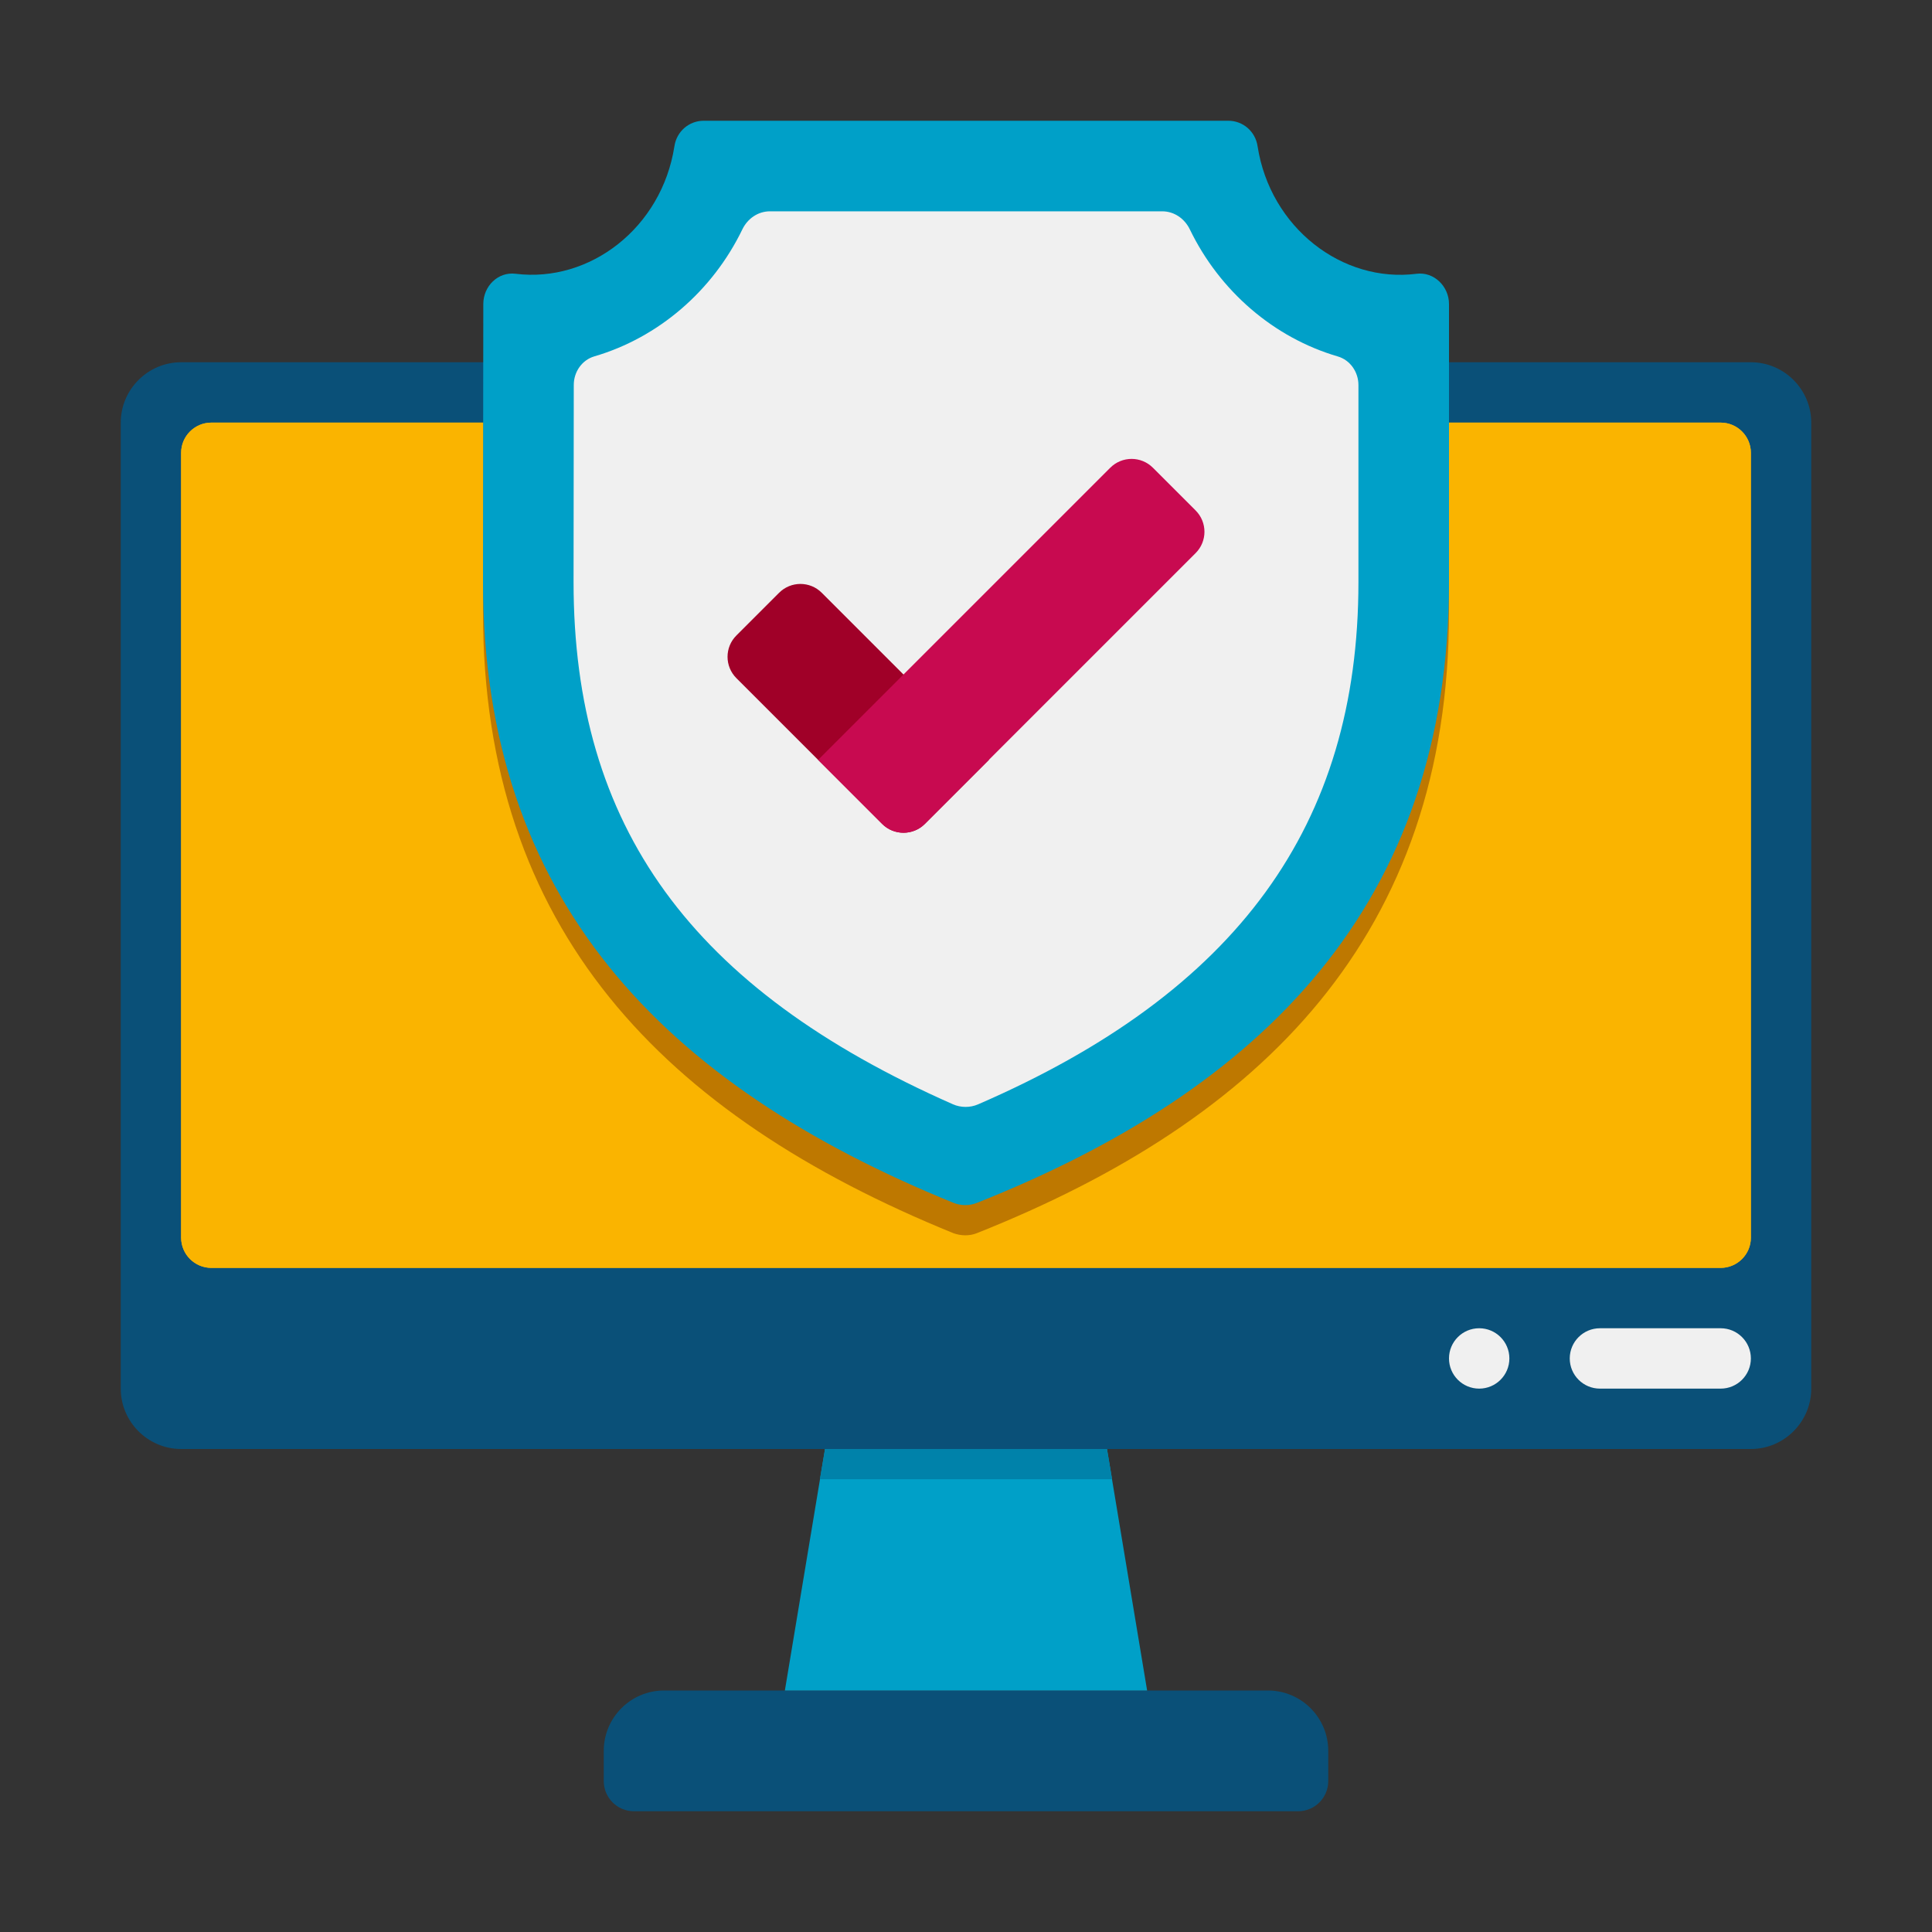 <svg enable-background="new 0 0 64 64" height="512" viewBox="0 0 64 64" width="512" xmlns="http://www.w3.org/2000/svg"><rect x="0" y="0" width="64" height="64" fill="#333333" stroke="none"/><g id="Icons"><g><path d="m60 14v32c0 1.1-.9 2-2 2h-52c-1.1 0-2-.9-2-2v-32c0-1.1.9-2 2-2h52c1.1 0 2 .9 2 2z" fill="#0a5078"/><path d="m58 15v26c0 .552-.448 1-1 1h-50c-.552 0-1-.448-1-1v-26c0-.552.448-1 1-1h50c.552 0 1 .448 1 1z" fill="#fab400"/><path d="m58 15v26c0 .55-.45 1-1 1h-50c-.55 0-1-.45-1-1v-26c0-.55.45-1 1-1h50c.55 0 1 .45 1 1z" fill="#fab400"/><path d="m48 14v1.05 5.23c0 10.69-6.21 16.82-15.64 20.57-.25.1-.53.09-.78 0-9.63-3.92-15.58-10.08-15.58-20.57l.01-6.28z" fill="#be7800"/><path d="m48 10.07v3.98 5.23c0 10.695-6.21 16.824-15.644 20.569-.245.097-.527.096-.771-.004-9.634-3.918-15.585-10.074-15.585-20.565l.01-9.21c.001-.59.486-1.074 1.071-1.001 2.463.305 4.838-1.526 5.259-4.219.07-.49.48-.85.97-.85h17.38c.49 0 .9.36.97.85.42 2.692 2.804 4.533 5.266 4.219.577-.073 1.074.419 1.074 1.001z" fill="#00a0c8"/><path d="m32.398 36.584c-.26.113-.57.112-.83-.003-8.679-3.829-12.568-9.205-12.568-17.301l.007-6.53c0-.429.27-.825.682-.945 2.119-.62 3.915-2.165 4.901-4.204.173-.359.518-.601.916-.601h12.994c.397 0 .742.242.915.599.991 2.048 2.786 3.59 4.902 4.209.412.121.683.517.683.947v6.525c0 8.056-4.013 13.58-12.602 17.304z" fill="#f0f0f0"/><path d="m43 60h-22c-.552 0-1-.448-1-1v-1c0-1.105.895-2 2-2h20c1.105 0 2 .895 2 2v1c0 .552-.448 1-1 1z" fill="#0a5078"/><path d="m53 46h4c.552 0 1-.448 1-1s-.448-1-1-1h-4c-.552 0-1 .448-1 1s.448 1 1 1z" fill="#f0f0f0"/><circle cx="49" cy="45" fill="#f0f0f0" r="1"/><path d="m38 56h-12l1.33-8h9.34z" fill="#00a0c8"/><path d="m36.84 49h-9.68l.17-1h9.34z" fill="#0082aa"/><path d="m29.222 27.293-4.828-4.828c-.391-.391-.391-1.024 0-1.414l1.414-1.414c.391-.391 1.024-.391 1.414 0l5.536 5.536-2.121 2.121c-.391.389-1.024.389-1.415-.001z" fill="#a00028"/><path d="m27.101 25.172 9.677-9.677c.391-.391 1.024-.391 1.414 0l1.414 1.414c.391.391.391 1.024 0 1.414l-8.97 8.97c-.391.391-1.024.391-1.414 0z" fill="#c80a50"/></g></g></svg>